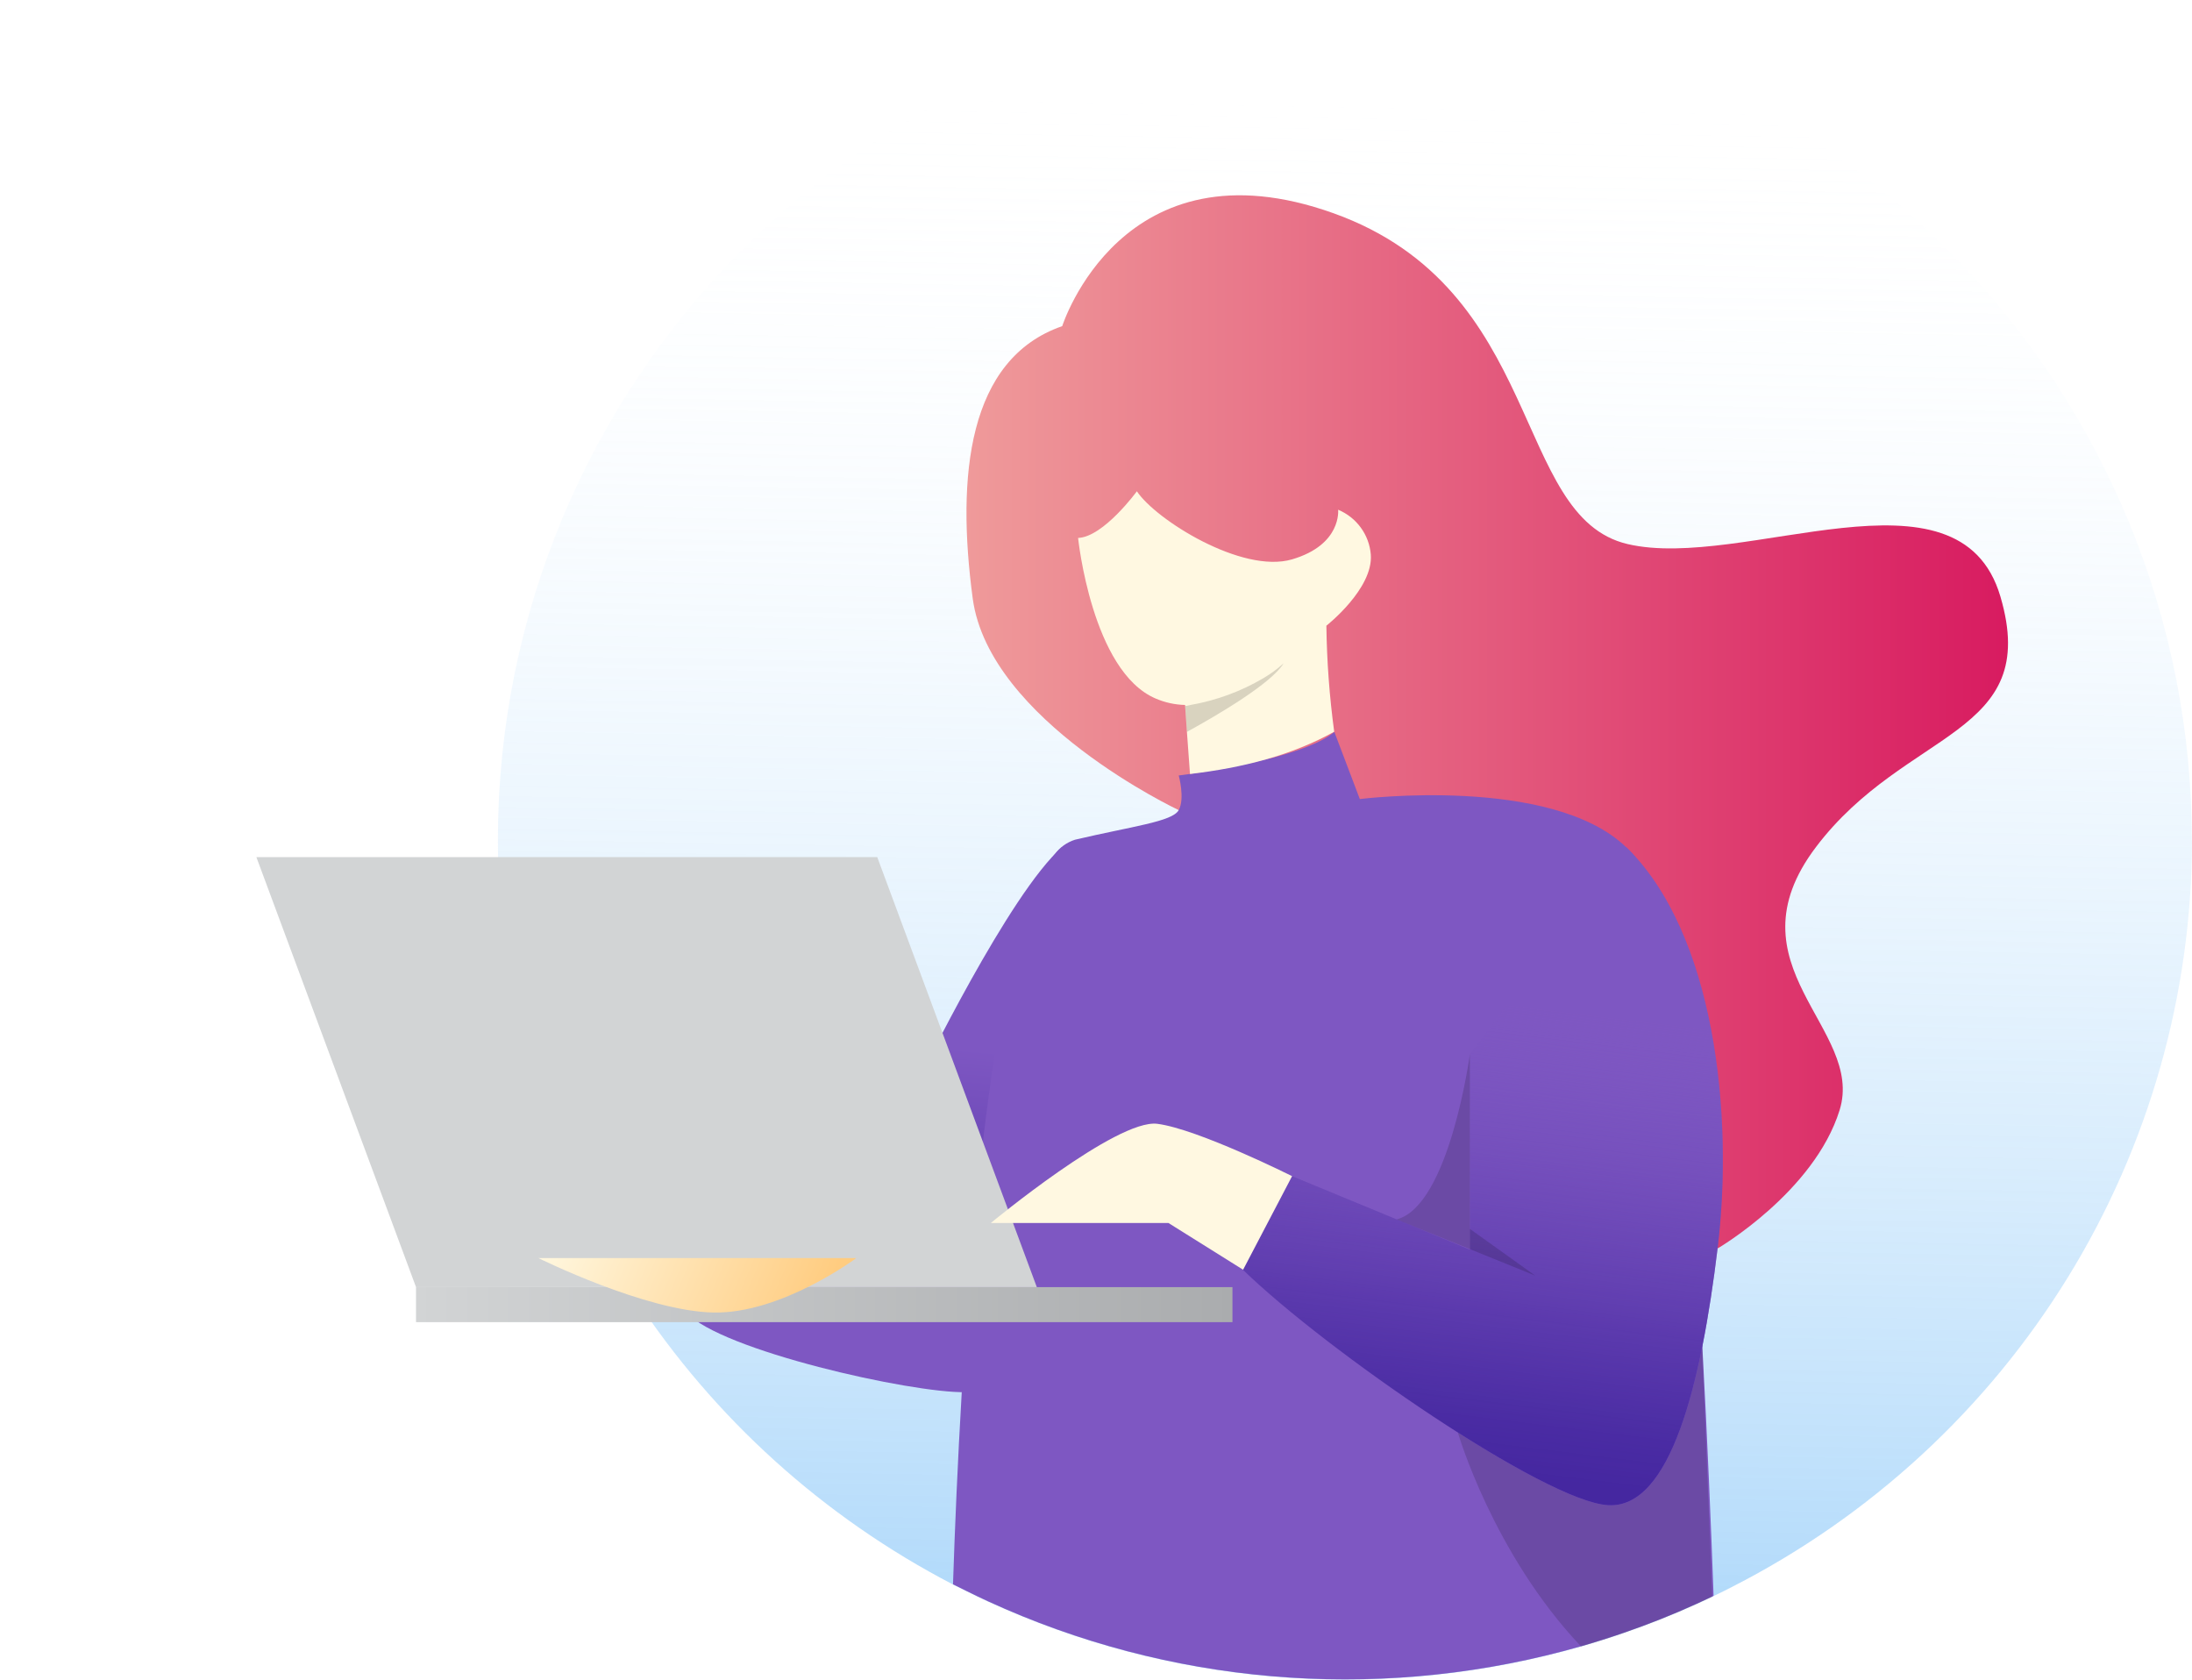 <svg width="171" height="131.021" viewBox="0 0 171 131.021" fill="none" xmlns="http://www.w3.org/2000/svg" xmlns:xlink="http://www.w3.org/1999/xlink">
	<desc>
			Created with Pixso.
	</desc>
	<defs>
		<filter id="filter_1_230_dd" x="0" y="46.863" width="116.145" height="76.276" filterUnits="userSpaceOnUse" color-interpolation-filters="sRGB">
			<feFlood flood-opacity="0" result="BackgroundImageFix"/>
			<feColorMatrix in="SourceAlpha" type="matrix" values="0 0 0 0 0 0 0 0 0 0 0 0 0 0 0 0 0 0 127 0" result="hardAlpha"/>
			<feOffset dx="5" dy="5"/>
			<feGaussianBlur stdDeviation="6.667"/>
			<feComposite in2="hardAlpha" operator="out" k2="-1" k3="1"/>
			<feColorMatrix type="matrix" values="0 0 0 0 0 0 0 0 0 0 0 0 0 0 0 0 0 0 0.2 0"/>
			<feBlend mode="normal" in2="BackgroundImageFix" result="effect_dropShadow_1"/>
			<feBlend mode="normal" in="SourceGraphic" in2="effect_dropShadow_1" result="shape"/>
		</filter>
		<linearGradient id="paint_linear_1_222_0" x1="105.193" y1="7.114" x2="102.933" y2="136.245" gradientUnits="userSpaceOnUse">
			<stop stop-color="#FFFFFF" stop-opacity="0"/>
			<stop offset="1" stop-color="#64B5F6" stop-opacity="0.6"/>
		</linearGradient>
		<linearGradient id="paint_linear_1_223_0" x1="75.399" y1="56.302" x2="156.656" y2="56.302" gradientUnits="userSpaceOnUse">
			<stop stop-color="#EF9A9A"/>
			<stop offset="1" stop-color="#D81B60"/>
		</linearGradient>
		<linearGradient id="paint_linear_1_224_0" x1="76.684" y1="81.903" x2="74.232" y2="109.531" gradientUnits="userSpaceOnUse">
			<stop stop-color="#7E57C2"/>
			<stop offset="1" stop-color="#4527A0"/>
		</linearGradient>
		<linearGradient id="paint_linear_1_225_0" x1="6813.025" y1="2526.453" x2="6704.616" y2="3098.985" gradientUnits="userSpaceOnUse">
			<stop stop-color="#7E57C2"/>
			<stop offset="1" stop-color="#4527A0"/>
		</linearGradient>
		<linearGradient id="paint_linear_1_226_0" x1="20341.191" y1="14857.063" x2="23233.746" y2="23159.508" gradientUnits="userSpaceOnUse">
			<stop stop-color="#7E57C2"/>
			<stop offset="1" stop-color="#4527A0"/>
		</linearGradient>
		<linearGradient id="paint_linear_1_228_0" x1="13960.389" y1="9769.549" x2="16180.293" y2="16784.752" gradientUnits="userSpaceOnUse">
			<stop stop-color="#7E57C2"/>
			<stop offset="1" stop-color="#4527A0"/>
		</linearGradient>
		<linearGradient id="paint_linear_1_229_0" x1="118.759" y1="71.77" x2="112.939" y2="118.821" gradientUnits="userSpaceOnUse">
			<stop offset="0.14" stop-color="#7E57C2" stop-opacity="0"/>
			<stop offset="0.26" stop-color="#724DBB" stop-opacity="0.212"/>
			<stop offset="0.48" stop-color="#5F3DAF" stop-opacity="0.549"/>
			<stop offset="0.66" stop-color="#5131A7" stop-opacity="0.788"/>
			<stop offset="0.81" stop-color="#482AA2" stop-opacity="0.941"/>
			<stop offset="0.91" stop-color="#4527A0"/>
		</linearGradient>
		<linearGradient id="paint_linear_1_231_0" x1="27.454" y1="96.771" x2="91.145" y2="96.771" gradientUnits="userSpaceOnUse">
			<stop stop-color="#D2D4D5"/>
			<stop offset="1" stop-color="#AAACAE"/>
		</linearGradient>
		<linearGradient id="paint_linear_1_232_0" x1="537.989" y1="4197.731" x2="6501.531" y2="6273.711" gradientUnits="userSpaceOnUse">
			<stop stop-color="#D2D4D5"/>
			<stop offset="1" stop-color="#AAACAE"/>
		</linearGradient>
		<linearGradient id="paint_linear_1_233_0" x1="43.577" y1="93.578" x2="63.939" y2="102.231" gradientUnits="userSpaceOnUse">
			<stop stop-color="#FFF8E1"/>
			<stop offset="1" stop-color="#FFCC80"/>
		</linearGradient>
		<linearGradient id="paint_linear_1_234_0" x1="7875.058" y1="2940.748" x2="8764.823" y2="3170.149" gradientUnits="userSpaceOnUse">
			<stop stop-color="#FFF8E1"/>
			<stop offset="1" stop-color="#FFCC80"/>
		</linearGradient>
		<linearGradient id="paint_linear_1_235_0" x1="8044.468" y1="3226.239" x2="8524.845" y2="4074.278" gradientUnits="userSpaceOnUse">
			<stop stop-color="#FFF8E1"/>
			<stop offset="1" stop-color="#FFCC80"/>
		</linearGradient>
	</defs>
	<rect id="2 20" width="156" height="131" transform="translate(15 0.021)" fill="#FFFFFF" fill-opacity="0"/>
	<path id="Vector" d="M171 65.521C170.993 77.558 167.645 89.362 161.32 99.637C154.996 109.913 145.941 118.264 135.147 123.777C134.661 124.029 134.172 124.272 133.679 124.504L133.577 124.555L133.226 124.721C132.935 124.863 132.65 124.994 132.354 125.126C130.51 125.964 128.617 126.717 126.678 127.384C125.577 127.764 124.464 128.116 123.34 128.439L121.995 128.808C107.027 132.76 91.135 131.389 77.081 124.934C76.505 124.666 75.929 124.393 75.364 124.11L74.345 123.605C64.257 118.365 55.701 110.639 49.498 101.171C48.846 100.184 48.224 99.174 47.633 98.139C47.106 97.24 46.597 96.329 46.104 95.407C41.317 86.16 38.827 75.914 38.843 65.521C38.843 64.295 38.877 63.076 38.945 61.863C39.9 44.831 47.52 28.84 60.185 17.292C72.849 5.744 89.559 -0.451 106.759 0.026C123.96 0.502 140.294 7.612 152.288 19.843C164.283 32.075 170.99 48.462 170.985 65.521L171 65.521Z" fill="url(#paint_linear_1_222_0)" fill-opacity="1" fill-rule="nonzero"/>
	<path id="Vector" d="M91.945 63.192C91.945 63.192 77.168 56.246 75.883 46.688C74.599 37.13 75.501 27.997 82.865 25.441C82.865 25.441 87.522 10.72 104.032 16.636C120.542 22.551 117.938 40.313 126.963 42.44C135.987 44.566 152.839 35.61 156.054 46.537C159.27 57.463 148.696 56.797 141.669 66.072C134.642 75.346 145.496 80.216 143.509 86.601C141.521 92.987 134.015 97.377 134.015 97.377L91.945 63.192Z" fill="url(#paint_linear_1_223_0)" fill-opacity="1" fill-rule="nonzero"/>
	<path id="Vector" d="M71.71 84.156L75.883 95.407L76.337 95.407L82.865 66.072C78.742 69.653 71.71 84.156 71.71 84.156Z" fill="url(#paint_linear_1_224_0)" fill-opacity="1" fill-rule="nonzero"/>
	<path id="Vector" d="M64.382 99.675L61.738 100.994C58.456 102.944 53.554 102.388 53.554 102.388C56.204 105.343 71.124 108.687 75.318 108.601L76.092 98.134L66.798 98.134L64.382 99.675Z" fill="url(#paint_linear_1_225_0)" fill-opacity="1" fill-rule="nonzero"/>
	<path id="Vector" d="M133.679 124.489L133.577 124.54L133.225 124.706C132.935 124.848 132.65 124.979 132.354 125.11C130.509 125.949 128.617 126.702 126.677 127.368C125.577 127.749 124.464 128.101 123.34 128.424L121.995 128.793C107.027 132.745 91.135 131.374 77.081 124.918C76.505 124.651 75.929 124.378 75.364 124.095L74.345 123.59C74.487 119.255 74.706 114.067 75.027 108.596C75.231 105.176 75.481 101.645 75.776 98.139C75.853 97.225 75.934 96.316 76.016 95.406C77.219 82.484 79.145 70.502 82.233 66.693L82.279 66.642C82.671 66.107 83.224 65.71 83.858 65.506C88.317 64.455 91.461 64.101 91.955 63.192C92.45 62.283 91.955 60.494 91.955 60.494L92.842 60.373C94.131 60.181 96.633 59.777 99.003 59.171C99.018 59.175 99.034 59.175 99.049 59.171C101.143 58.63 103.125 57.933 104.093 57.095L106.081 62.333C106.081 62.333 121.026 60.459 126.861 66.092C126.897 66.118 126.929 66.148 126.958 66.183C127.019 66.238 127.077 66.297 127.131 66.359C127.478 66.723 127.787 67.121 128.053 67.546C129.954 70.578 131.299 82.742 132.232 95.937C132.446 98.968 132.639 102.1 132.808 105.166C133.195 112.249 133.485 119.109 133.679 124.489Z" fill="url(#paint_linear_1_226_0)" fill-opacity="1" fill-rule="nonzero"/>
	<g opacity="0.15">
		<path id="Vector" d="M133.577 124.555L133.226 124.721C132.935 124.863 132.65 124.994 132.354 125.125C130.509 125.964 128.617 126.717 126.678 127.384C125.577 127.764 124.464 128.116 123.34 128.439C116.456 121.17 113.724 111.734 113.724 111.734L132.797 105.166L133.577 124.555Z" fill="#000000" fill-opacity="1" fill-rule="nonzero"/>
	</g>
	<path id="Vector" d="M126.856 66.072C133.76 72.79 135.264 86.894 133.99 97.392C132.716 107.889 130.351 117.72 125.439 117.417C120.527 117.114 103.528 105.424 96.959 99.049L100.796 91.749L114.677 97.483L114.677 82.201L126.856 66.072Z" fill="url(#paint_linear_1_228_0)" fill-opacity="1" fill-rule="nonzero"/>
	<path id="Vector" d="M126.856 66.072C133.76 72.79 135.264 86.894 133.99 97.392C132.716 107.889 130.351 117.72 125.439 117.417C120.527 117.114 103.528 105.424 96.959 99.049L100.796 91.749L114.677 97.483L114.677 82.201L126.856 66.072Z" fill="url(#paint_linear_1_229_0)" fill-opacity="1" fill-rule="nonzero"/>
	<g filter="url(#filter_1_230_dd)">
		<path id="Vector" d="M27.454 95.407L91.145 95.407L91.145 98.139L27.454 98.139L27.454 95.407Z" fill="url(#paint_linear_1_231_0)" fill-opacity="1" fill-rule="evenodd"/>
		<path id="Vector" d="M63.435 61.863L15 61.863L27.454 95.406L75.883 95.406L63.435 61.863Z" fill="url(#paint_linear_1_232_0)" fill-opacity="1" fill-rule="nonzero"/>
	</g>
	<path id="Vector" d="M41.997 98.139C41.997 98.139 50.354 102.287 55.664 102.388C60.974 102.489 66.803 98.139 66.803 98.139L41.997 98.139Z" fill="url(#paint_linear_1_233_0)" fill-opacity="1" fill-rule="nonzero"/>
	<path id="Vector" d="M100.796 91.749C100.796 91.749 93.448 88.072 90.284 87.667C87.12 87.263 77.295 95.406 77.295 95.406L91.155 95.406L96.975 99.049L100.796 91.749Z" fill="url(#paint_linear_1_234_0)" fill-opacity="1" fill-rule="nonzero"/>
	<path id="Vector" d="M103.472 48.81C103.508 51.576 103.712 54.338 104.083 57.08C100.796 58.913 96.949 59.898 92.832 60.378L92.592 57.08L92.45 55.059L92.45 54.993C91.656 54.975 90.874 54.804 90.146 54.488C85.173 52.361 84.103 41.965 84.103 41.965C86.095 41.884 88.689 38.323 88.689 38.323C90.141 40.525 96.878 44.779 100.786 43.637C104.695 42.495 104.389 39.762 104.389 39.762C105.096 40.058 105.707 40.54 106.157 41.157C106.606 41.773 106.876 42.5 106.937 43.258C107.146 45.925 103.472 48.81 103.472 48.81Z" fill="url(#paint_linear_1_235_0)" fill-opacity="1" fill-rule="nonzero"/>
	<g opacity="0.15">
		<path id="Vector" d="M100.134 51.745C99.212 53.291 95.038 55.751 92.597 57.09L92.455 55.069C92.608 55.069 92.755 55.018 92.898 54.988C94.891 54.639 96.803 53.935 98.544 52.912C98.565 52.904 98.584 52.892 98.6 52.877C99.123 52.57 99.613 52.211 100.063 51.806L100.134 51.745Z" fill="#000000" fill-opacity="1" fill-rule="nonzero"/>
	</g>
	<g opacity="0.15">
		<path id="Vector" d="M108.95 95.124L119.763 99.508L114.667 95.866L114.667 82.227C114.667 82.227 113.072 94.078 108.95 95.124Z" fill="#000000" fill-opacity="1" fill-rule="nonzero"/>
	</g>
</svg>
